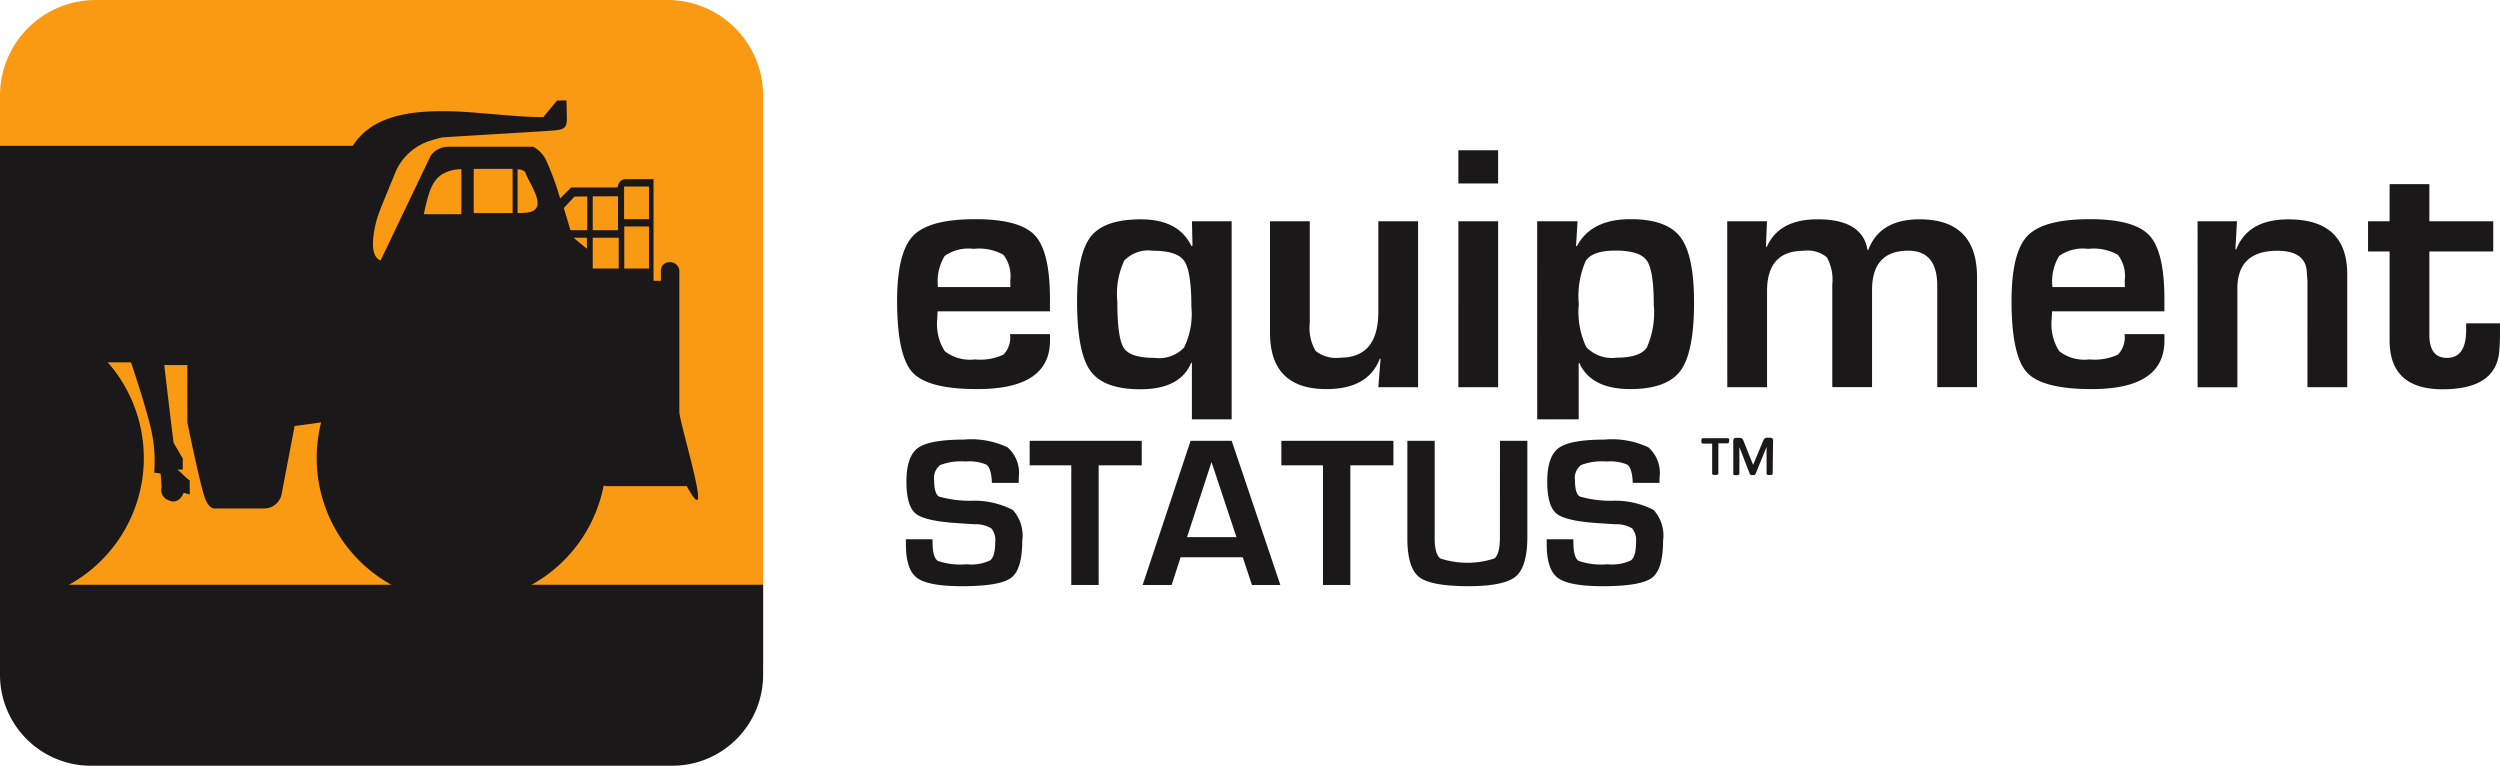<svg id="logo-equipment-status" xmlns="http://www.w3.org/2000/svg" width="215.83" height="66.105" viewBox="0 0 215.83 66.105">
  <path id="Path_131" data-name="Path 131" d="M78.907,574.392h49.412a8.259,8.259,0,0,1,8.235,8.236v48.978H70.671V582.628a8.26,8.26,0,0,1,8.236-8.236" transform="translate(-70.671 -574.392)" fill="#fa9a13" fill-rule="evenodd"/>
  <path id="Path_132" data-name="Path 132" d="M125.631,603.81h-1.066v3.628H126.7V603.81Zm0-3.451H124.55v2.816H126.7v-2.816Zm-2.688,4.423h-1.1v2.656h2.243v-2.656Zm0-3.579h-1.1v2.927h2.179V601.2Zm-2.18,3.579h-.572l.572.478.588.475c-.015-.318-.015-.635-.015-.953Zm0-3.564-.508.017c-.3.332-.605.652-.908.984l.574,1.91h1.447v-2.912Zm-4.724-2.036s-.049-.27-.685-.318v3.786a6.672,6.672,0,0,0,.874-.049C118.084,602.338,116.384,600.16,116.038,599.182Zm-4.472-.349v3.818h3.357v-3.818Zm-2.688.445c-1,.6-1.257,1.844-1.622,3.468H110.5v-3.882A3.227,3.227,0,0,0,108.878,599.278Zm20.445,20.648c.3,1.893,3.038,10.642.635,6.3h-6.936l-.239-.047a12.5,12.5,0,0,1-24.772-2.387,12.326,12.326,0,0,1,.382-3.07l-2.29.318-1.13,5.919a1.525,1.525,0,0,1-1.511,1.192H89.245s-.557.159-.955-1.113c-.414-1.29-1.447-6.316-1.447-6.316v-4.948H84.854c.254,2.228.525,4.47.8,6.7.27.461.524.906.795,1.369v.954h-.478c.478.35.6.6,1.08.938v1.209l-.524-.142s-.382,1.055-1.258.658a.942.942,0,0,1-.652-1.13c-.015-.4-.047-.795-.079-1.194-.175-.032-.366-.047-.556-.079a12.242,12.242,0,0,0-.16-3.2c-.317-1.829-1.844-6.322-1.844-6.322H79.969a12.5,12.5,0,0,1-9.3,20.76V596.844h30.458c1.56-2.434,4.519-2.99,7.749-2.99,2.91,0,5.8.51,8.7.51l1.192-1.433h.812c0,2.558.433,2.5-2.062,2.656l-8.646.526a9.221,9.221,0,0,0-.946.259,4.82,4.82,0,0,0-3.127,2.778c-.861,2.134-1.323,3.15-1.569,3.963-.253.837-.792,3.253.3,3.625l4.313-9.021a1.869,1.869,0,0,1,1.034-.731,2.787,2.787,0,0,1,.557-.064h7.271a2.64,2.64,0,0,1,1.194,1.352,23.534,23.534,0,0,1,1.13,3.119l.955-.955h3.993s.08-.715.716-.715h2.4V608.5h.635v-.875a.713.713,0,0,1,.716-.733.8.8,0,0,1,.876.891v12.138Z" transform="translate(-70.671 -584.256)" fill="#1a1818" fill-rule="evenodd"/>
  <path id="Path_133" data-name="Path 133" d="M128.725,697.9H78.5a7.852,7.852,0,0,1-7.829-7.829v-7.8h65.883v7.8a7.851,7.851,0,0,1-7.829,7.829" transform="translate(-70.671 -631.792)" fill="#1a1818" fill-rule="evenodd"/>
  <path id="Path_134" data-name="Path 134" d="M247.543,659.231h-2.306a2.551,2.551,0,0,1-.019-.255c-.053-.7-.209-1.139-.464-1.319a3.762,3.762,0,0,0-1.8-.268,4.946,4.946,0,0,0-2.194.311,1.408,1.408,0,0,0-.513,1.3c0,.784.14,1.254.42,1.413a9.663,9.663,0,0,0,2.77.364,7.227,7.227,0,0,1,3.6.794,3.281,3.281,0,0,1,.816,2.651q0,2.484-.959,3.206t-4.22.725q-2.936,0-3.9-.713c-.644-.473-.965-1.435-.965-2.879l-.006-.458h2.3l.009.265q0,1.307.454,1.6a6.054,6.054,0,0,0,2.49.292,3.83,3.83,0,0,0,2.023-.336q.439-.341.439-1.56a1.615,1.615,0,0,0-.333-1.2,2.565,2.565,0,0,0-1.435-.358l-1.3-.084q-2.955-.173-3.775-.818t-.822-2.783q0-2.18.99-2.9t3.952-.725a7.339,7.339,0,0,1,3.784.666,2.944,2.944,0,0,1,.974,2.6Z" transform="translate(-159.599 -617.545)" fill="#1a1818"/>
  <path id="Path_135" data-name="Path 135" d="M266.608,657.842v10.329h-2.362V657.842h-3.594v-2.116h9.675v2.116Z" transform="translate(-171.759 -617.669)" fill="#1a1818"/>
  <path id="Path_136" data-name="Path 136" d="M289.6,664.038l-2.153-6.479-2.113,6.479Zm.545,1.743h-5.368l-.775,2.39h-2.5l4.139-12.445h3.548l4.2,12.445h-2.452Z" transform="translate(-182.854 -617.669)" fill="#1a1818"/>
  <path id="Path_137" data-name="Path 137" d="M313.046,657.842v10.329h-2.362V657.842H307.09v-2.116h9.675v2.116Z" transform="translate(-196.468 -617.669)" fill="#1a1818"/>
  <path id="Path_138" data-name="Path 138" d="M338.337,655.726H340.7V664q0,2.6-1,3.436t-4.08.84q-3.253,0-4.266-.794t-1.012-3.345v-8.415H332.7v8.415q0,1.377.491,1.746a7.5,7.5,0,0,0,4.662,0c.32-.249.479-.862.479-1.833Z" transform="translate(-208.841 -617.669)" fill="#1a1818"/>
  <path id="Path_139" data-name="Path 139" d="M365.786,659.231H363.48c-.013-.115-.019-.2-.019-.255-.053-.7-.208-1.139-.464-1.319a3.761,3.761,0,0,0-1.8-.268A4.942,4.942,0,0,0,359,657.7a1.407,1.407,0,0,0-.514,1.3c0,.784.14,1.254.42,1.413a9.662,9.662,0,0,0,2.77.364,7.226,7.226,0,0,1,3.6.794,3.281,3.281,0,0,1,.816,2.651q0,2.484-.959,3.206t-4.22.725q-2.936,0-3.9-.713c-.644-.473-.965-1.435-.965-2.879l-.006-.458h2.3l.009.265q0,1.307.454,1.6a6.054,6.054,0,0,0,2.49.292,3.833,3.833,0,0,0,2.023-.336q.439-.341.438-1.56a1.615,1.615,0,0,0-.333-1.2,2.563,2.563,0,0,0-1.435-.358l-1.3-.084q-2.955-.173-3.775-.818t-.822-2.783q0-2.18.99-2.9t3.952-.725a7.338,7.338,0,0,1,3.784.666,2.944,2.944,0,0,1,.974,2.6Z" transform="translate(-222.515 -617.545)" fill="#1a1818"/>
  <path id="Path_140" data-name="Path 140" d="M373.985,608.246v2.609h-5.514v7.192q0,1.995,1.514,1.995,1.665,0,1.662-2.414v-.568h2.921v.721c0,.655-.021,1.223-.062,1.693q-.284,3.276-4.884,3.279-4.581,0-4.583-4.21v-7.688h-1.862v-2.609h1.862v-3.207h3.432v3.207Zm-25.524,0h3.4l-.133,2.414.072.016q1.005-2.593,4.5-2.593,5.079,0,5.079,4.737v9.754h-3.433V613.4l-.076-1q-.238-1.6-2.517-1.606-3.46,0-3.457,3.284v8.5h-3.433Zm-6.276,5.683-.015-.568a2.97,2.97,0,0,0-.593-2.22,4.283,4.283,0,0,0-2.567-.511,3.546,3.546,0,0,0-2.5.614,4.215,4.215,0,0,0-.578,2.685Zm-.03,4.061H345.6v.552q0,4.2-6.291,4.194-4.274,0-5.591-1.452t-1.319-6.159q0-4.182,1.381-5.621t5.376-1.437q3.836,0,5.14,1.4t1.3,5.509v1.049h-9.7c-.015.317-.026.527-.026.629a4.306,4.306,0,0,0,.65,2.814,3.556,3.556,0,0,0,2.6.706,4.793,4.793,0,0,0,2.455-.409A2.111,2.111,0,0,0,342.155,617.99Zm-34.3-9.744h3.432l-.092,2.2.077.015q1.051-2.386,4.379-2.383,3.882,0,4.317,2.65h.061q1-2.647,4.419-2.65,4.972,0,4.972,5v9.488h-3.433v-8.736q0-3.046-2.5-3.043-3.13,0-3.131,3.4v8.378h-3.432V613.7a3.962,3.962,0,0,0-.471-2.343,2.626,2.626,0,0,0-2-.562q-3.161,0-3.161,3.478v8.3h-3.432Zm-9.652,2.532q-1.964,0-2.563.885a7.6,7.6,0,0,0-.6,3.744,7.121,7.121,0,0,0,.644,3.7,3.045,3.045,0,0,0,2.619.915q2.01,0,2.609-.869a7.515,7.515,0,0,0,.6-3.734c0-1.954-.2-3.222-.608-3.79S299.6,610.777,298.2,610.777Zm-6.757-2.532h3.488l-.133,2.128.077.015q1.243-2.325,4.629-2.322,3.13,0,4.307,1.55t1.176,5.657q0,4.289-1.167,5.872t-4.332,1.59c-2.246,0-3.718-.747-4.4-2.245h-.061v4.856h-3.58Zm-3.371,0v14.327h-3.432V608.246Zm0-6.128v2.864h-3.432v-2.864Zm-6.91,6.128v14.327h-3.432l.194-2.46-.061-.01q-1,2.632-4.614,2.634-4.872,0-4.869-4.869v-9.621h3.432v8.8a3.861,3.861,0,0,0,.511,2.4,2.833,2.833,0,0,0,2.113.578q3.292,0,3.294-3.959v-7.821Zm-22.895,2.547a2.87,2.87,0,0,0-2.471.849,6.762,6.762,0,0,0-.6,3.5q0,3.191.562,4.046t2.655.854a2.982,2.982,0,0,0,2.542-.885,6.617,6.617,0,0,0,.635-3.524q0-3.054-.609-3.949T258.269,610.793Zm6.8-2.547v17.1h-3.432v-4.871l-.061-.015q-.944,2.294-4.4,2.291-3.161,0-4.307-1.6t-1.146-6c0-2.711.394-4.562,1.177-5.57s2.23-1.5,4.338-1.5q3.253,0,4.358,2.307l.092-.03-.046-2.113Zm-19.1,5.683-.015-.568a2.97,2.97,0,0,0-.593-2.22,4.283,4.283,0,0,0-2.567-.511,3.547,3.547,0,0,0-2.5.614,4.215,4.215,0,0,0-.578,2.685Zm-.03,4.061h3.448v.552q0,4.2-6.291,4.194-4.274,0-5.591-1.452t-1.319-6.159q0-4.182,1.381-5.621t5.376-1.437q3.836,0,5.14,1.4t1.3,5.509v1.049h-9.7c-.015.317-.026.527-.026.629a4.306,4.306,0,0,0,.65,2.814,3.556,3.556,0,0,0,2.6.706,4.793,4.793,0,0,0,2.455-.409A2.111,2.111,0,0,0,245.936,617.99Z" transform="translate(-158.739 -589.145)" fill="#1a1818"/>
  <path id="Path_141" data-name="Path 141" d="M390.689,658.244a.131.131,0,0,1-.022.073h0a.111.111,0,0,1-.033.032.146.146,0,0,1-.037.018h0l-.035.01h0l-.037.007h-.033a.749.749,0,0,1-.075,0h-.008l-.051,0h-.008l-.037,0h0l-.039-.007-.036-.01a.15.15,0,0,1-.036-.018h0a.113.113,0,0,1-.032-.032l0-.005h0v0l0,0,0-.006,0,0v0a.149.149,0,0,1-.008-.048v-2.3l-.955,2.344h0a.145.145,0,0,1-.015.029h0a.187.187,0,0,1-.022.025h0l0,0,0,0,0,0,0,0h0a.2.2,0,0,1-.044.021h0l-.034.008-.039.006h-.088a.806.806,0,0,1-.094-.006h0l-.039-.006h0l-.032-.008,0,0h0l-.006,0h0l-.006,0h0a.185.185,0,0,1-.037-.024l0,0a.132.132,0,0,1-.022-.026h0a.109.109,0,0,1-.014-.028h0l-.9-2.321v2.284a.131.131,0,0,1-.022.073.114.114,0,0,1-.033.033.169.169,0,0,1-.036.018h0l-.036.01-.039.007h-.032c-.023,0-.049,0-.076,0h-.008l-.053,0h-.014l-.031,0h0l-.038-.007-.036-.01h0a.156.156,0,0,1-.035-.019.112.112,0,0,1-.032-.036v-.007l0,0,0-.006v0l0,0a.148.148,0,0,1-.007-.045V655.43a.327.327,0,0,1,.017-.11h0a.2.2,0,0,1,.06-.087h0a.271.271,0,0,1,.035-.024h0a.286.286,0,0,1,.038-.018h0a.254.254,0,0,1,.086-.015h.251a.648.648,0,0,1,.076,0h.012a.537.537,0,0,1,.056.011h0l.015,0h0l.015,0h0a.357.357,0,0,1,.084.044h0a.338.338,0,0,1,.05.045h0a.335.335,0,0,1,.04.054v0h0l.007.014v0l.007.014h0a.58.58,0,0,1,.037.089l.826,2.063.86-2.059.007-.018v0l.008-.018h0a.657.657,0,0,1,.046-.091l0,0h0l.009-.014,0,0,.009-.013h0a.37.37,0,0,1,.061-.065h0a.262.262,0,0,1,.051-.034h0a.262.262,0,0,1,.055-.022.381.381,0,0,1,.06-.013h0a.561.561,0,0,1,.065,0h.257a.371.371,0,0,1,.045,0h0a.321.321,0,0,1,.045.011h0a.22.22,0,0,1,.044.02.25.25,0,0,1,.036.029h0a.231.231,0,0,1,.029.037h0a.241.241,0,0,1,.022.043.284.284,0,0,1,.015.052h0a.379.379,0,0,1,0,.058Zm-3.769-2.823c0,.015,0,.031,0,.046s0,.03,0,.042a.351.351,0,0,1-.008.039h0a.23.23,0,0,1-.015.037h0v0l0,.005,0,0,0,.005v0a.14.14,0,0,1-.038.036h0a.134.134,0,0,1-.035.015h0a.144.144,0,0,1-.037.005h-.787v2.58h0a.131.131,0,0,1-.022.073h0a.116.116,0,0,1-.032.032.162.162,0,0,1-.036.018h0l-.036.01-.039.007h0a.424.424,0,0,1-.05.005h-.067l-.053,0h-.008l-.038,0h0l-.04-.007a.275.275,0,0,1-.038-.01h0a.129.129,0,0,1-.036-.018.114.114,0,0,1-.032-.032h0l0,0,0,0,0-.005,0,0,0,0a.141.141,0,0,1-.009-.05h0v-2.58h-.787a.135.135,0,0,1-.073-.021h0a.162.162,0,0,1-.031-.028.16.16,0,0,1-.021-.033v0h0l0-.006v0l0-.007h0a.357.357,0,0,1-.013-.051h0a.394.394,0,0,1-.005-.043h0c0-.015,0-.03,0-.046s0-.031,0-.046h0a.426.426,0,0,1,.005-.044h0v0l0-.009v0l0-.009h0a.26.26,0,0,1,.014-.045h0a.143.143,0,0,1,.021-.035h0a.113.113,0,0,1,.032-.028h0a.143.143,0,0,1,.034-.015h0a.141.141,0,0,1,.037-.005h2.127a.137.137,0,0,1,.073.021h0a.145.145,0,0,1,.029.025h0a.165.165,0,0,1,.021.032h0a.172.172,0,0,1,.015.039h0a.361.361,0,0,1,.008.04h0v.019h0v.01h0C386.919,655.381,386.92,655.4,386.92,655.421Z" transform="translate(-237.65 -617.375)" fill="#1a1818"/>
</svg>

